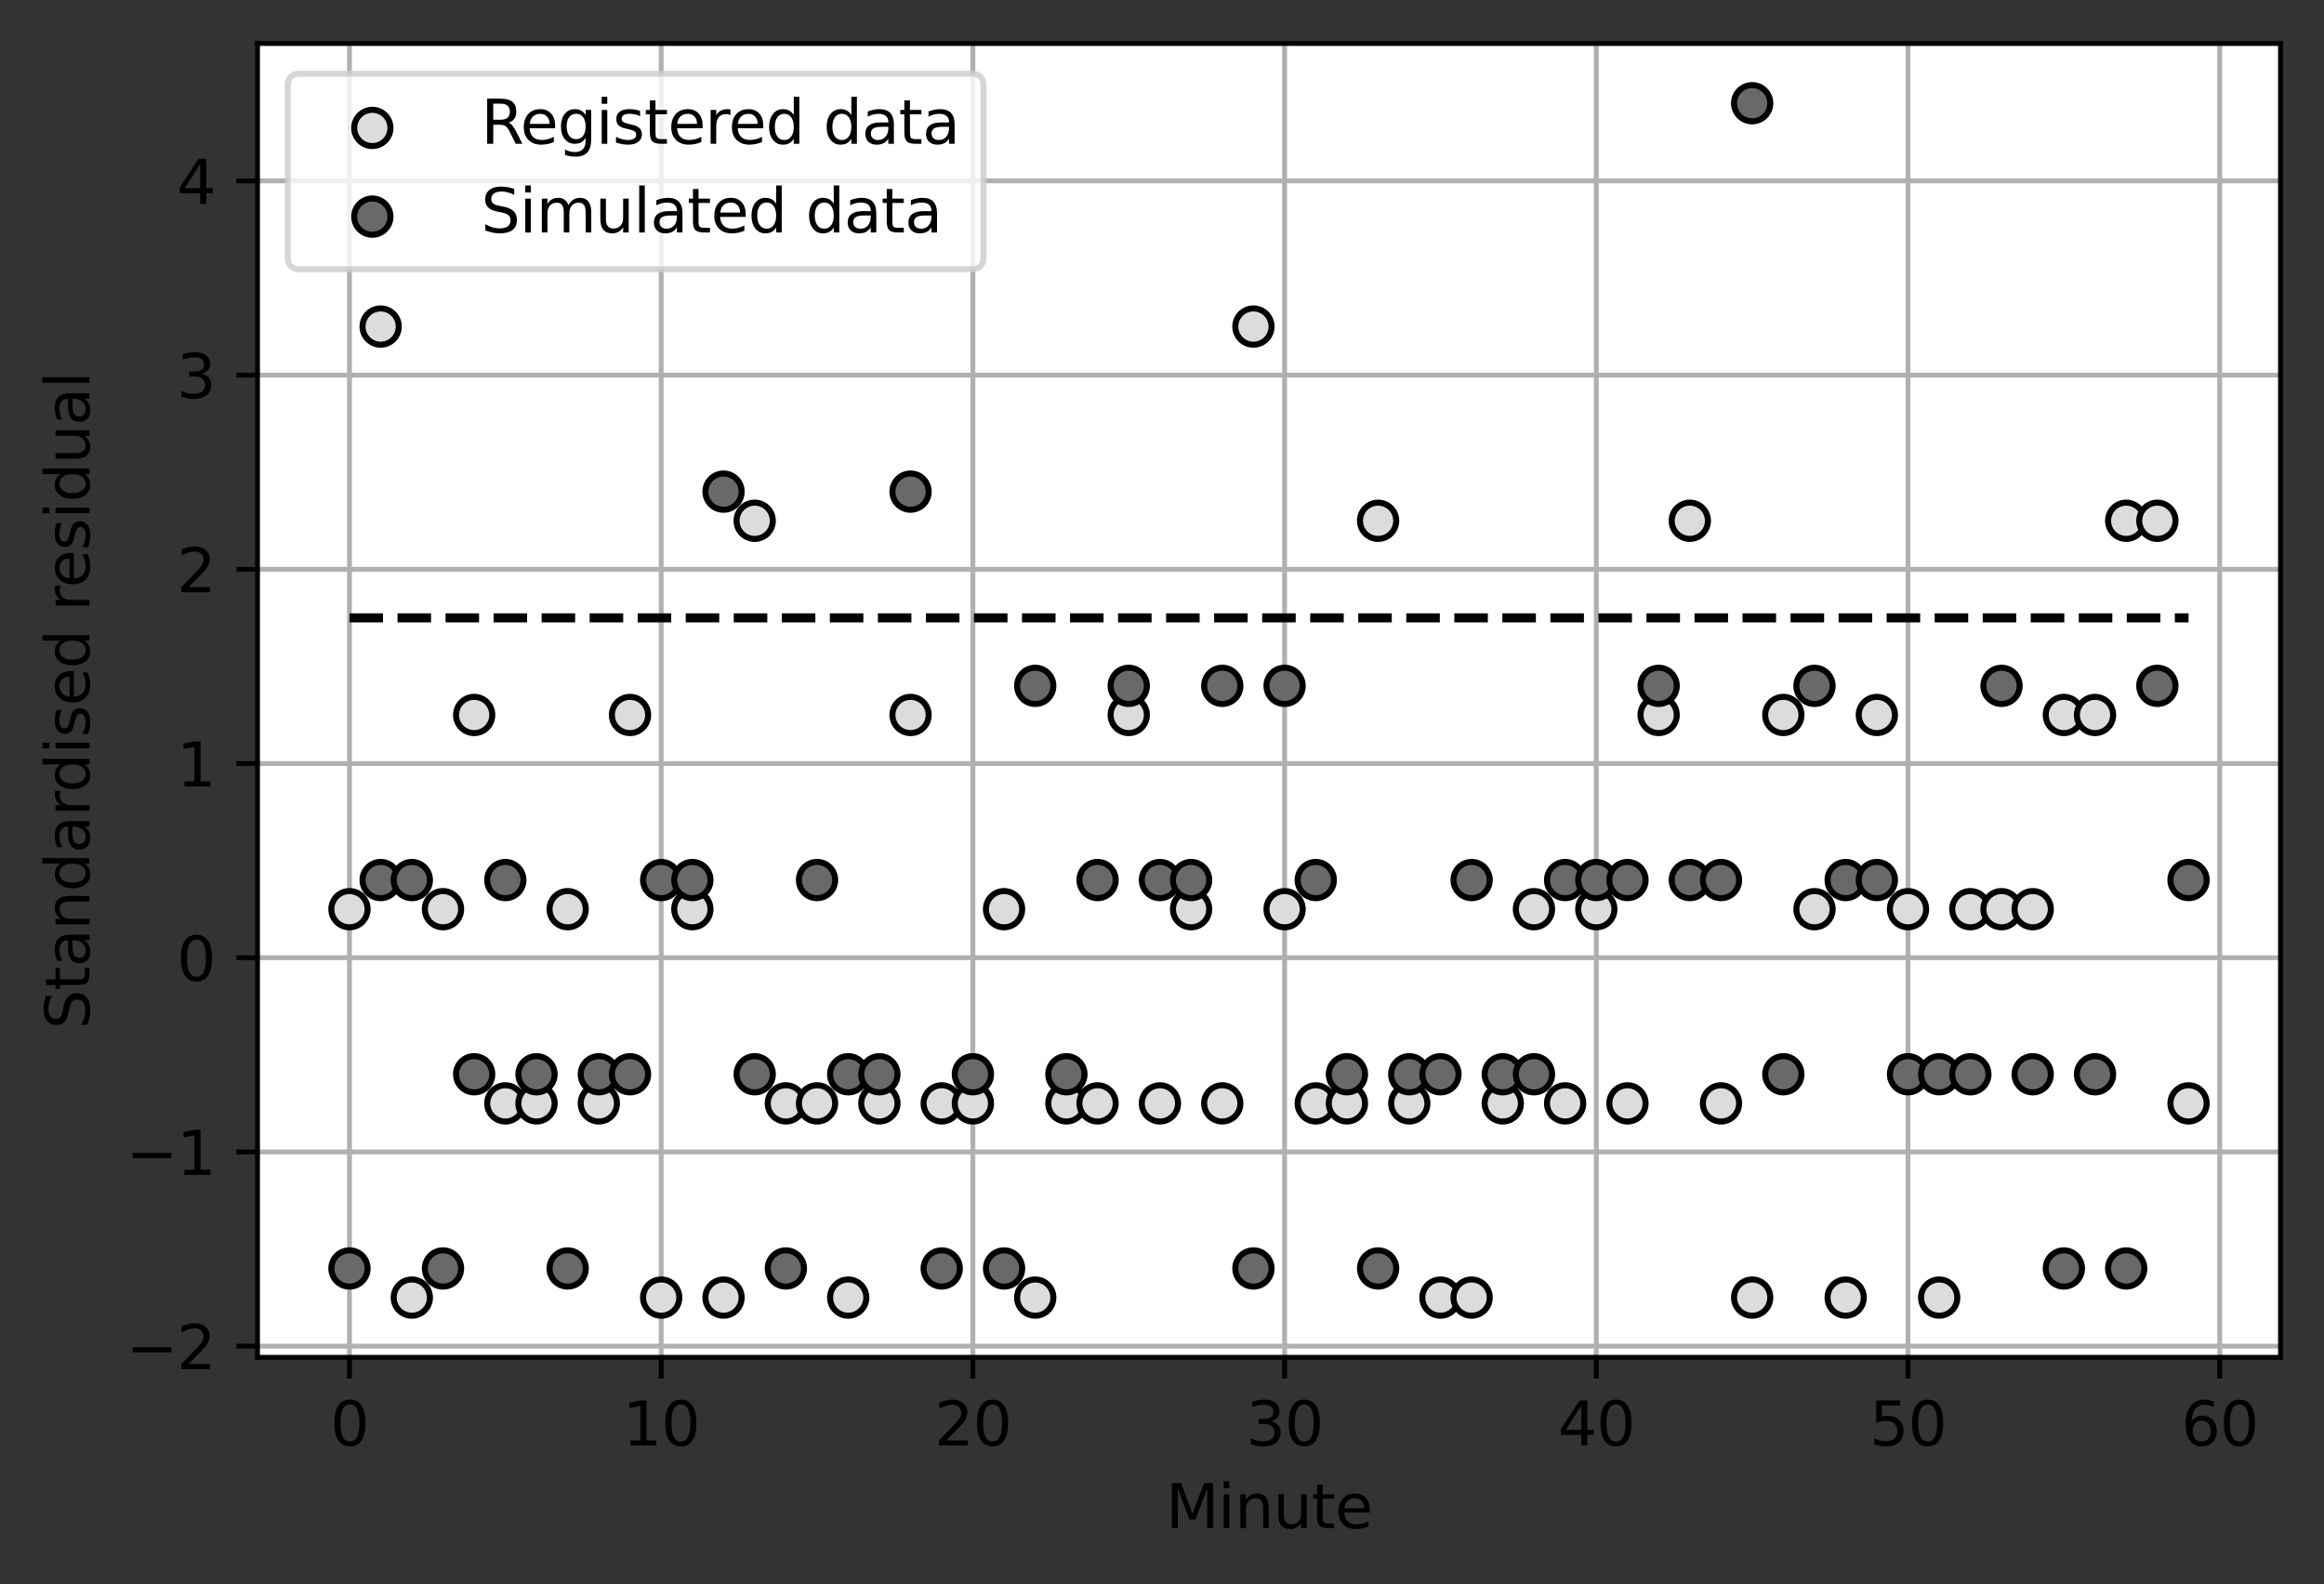 <?xml version="1.0" encoding="utf-8" standalone="no"?>
<!DOCTYPE svg PUBLIC "-//W3C//DTD SVG 1.1//EN"
  "http://www.w3.org/Graphics/SVG/1.1/DTD/svg11.dtd">
<svg xmlns:xlink="http://www.w3.org/1999/xlink" width="384.62pt" height="262.196pt" viewBox="0 0 384.62 262.196" xmlns="http://www.w3.org/2000/svg" version="1.1">
 <rect x="0" y="0" width="384.62" height="262.196" fill="#333333" stroke="none"/>
 <defs>
  <style type="text/css">*{stroke-linejoin: round; stroke-linecap: butt}</style>
 </defs>
 <g id="figure_1">
  <g id="patch_1">
   <path d="M 0 262.196 
L 384.62 262.196 
L 384.62 0 
L 0 0 
L 0 262.196 
z
" style="fill: none"/>
  </g>
  <g id="axes_1">
   <g id="patch_2">
    <path d="M 42.62 224.64 
L 377.42 224.64 
L 377.42 7.2 
L 42.62 7.2 
z
" style="fill: #ffffff"/>
   </g>
   <g id="matplotlib.axis_1">
    <g id="xtick_1">
     <g id="line2d_1">
      <path d="M 57.838 224.64 
L 57.838 7.2 
" clip-path="url(#pcc42f13544)" style="fill: none; stroke: #b0b0b0; stroke-width: 0.8; stroke-linecap: square"/>
     </g>
     <g id="line2d_2">
      <defs>
       <path id="m0d00772a2d" d="M 0 0 
L 0 3.5 
" style="stroke: #000000; stroke-width: 0.8"/>
      </defs>
      <g>
       <use xlink:href="#m0d00772a2d" x="57.838" y="224.64" style="stroke: #000000; stroke-width: 0.8"/>
      </g>
     </g>
     <g id="text_1">
      <!-- 0 -->
      <g transform="translate(54.657 239.238)scale(0.1 -0.1)">
       <defs>
        <path id="DejaVuSans-30" d="M 2034 4250 
Q 1547 4250 1301 3770 
Q 1056 3291 1056 2328 
Q 1056 1369 1301 889 
Q 1547 409 2034 409 
Q 2525 409 2770 889 
Q 3016 1369 3016 2328 
Q 3016 3291 2770 3770 
Q 2525 4250 2034 4250 
z
M 2034 4750 
Q 2819 4750 3233 4129 
Q 3647 3509 3647 2328 
Q 3647 1150 3233 529 
Q 2819 -91 2034 -91 
Q 1250 -91 836 529 
Q 422 1150 422 2328 
Q 422 3509 836 4129 
Q 1250 4750 2034 4750 
z
" transform="scale(0.016)"/>
       </defs>
       <use xlink:href="#DejaVuSans-30"/>
      </g>
     </g>
    </g>
    <g id="xtick_2">
     <g id="line2d_3">
      <path d="M 109.426 224.64 
L 109.426 7.2 
" clip-path="url(#pcc42f13544)" style="fill: none; stroke: #b0b0b0; stroke-width: 0.8; stroke-linecap: square"/>
     </g>
     <g id="line2d_4">
      <g>
       <use xlink:href="#m0d00772a2d" x="109.426" y="224.64" style="stroke: #000000; stroke-width: 0.8"/>
      </g>
     </g>
     <g id="text_2">
      <!-- 10 -->
      <g transform="translate(103.063 239.238)scale(0.1 -0.1)">
       <defs>
        <path id="DejaVuSans-31" d="M 794 531 
L 1825 531 
L 1825 4091 
L 703 3866 
L 703 4441 
L 1819 4666 
L 2450 4666 
L 2450 531 
L 3481 531 
L 3481 0 
L 794 0 
L 794 531 
z
" transform="scale(0.016)"/>
       </defs>
       <use xlink:href="#DejaVuSans-31"/>
       <use xlink:href="#DejaVuSans-30" x="63.623"/>
      </g>
     </g>
    </g>
    <g id="xtick_3">
     <g id="line2d_5">
      <path d="M 161.013 224.64 
L 161.013 7.2 
" clip-path="url(#pcc42f13544)" style="fill: none; stroke: #b0b0b0; stroke-width: 0.8; stroke-linecap: square"/>
     </g>
     <g id="line2d_6">
      <g>
       <use xlink:href="#m0d00772a2d" x="161.013" y="224.64" style="stroke: #000000; stroke-width: 0.8"/>
      </g>
     </g>
     <g id="text_3">
      <!-- 20 -->
      <g transform="translate(154.65 239.238)scale(0.1 -0.1)">
       <defs>
        <path id="DejaVuSans-32" d="M 1228 531 
L 3431 531 
L 3431 0 
L 469 0 
L 469 531 
Q 828 903 1448 1529 
Q 2069 2156 2228 2338 
Q 2531 2678 2651 2914 
Q 2772 3150 2772 3378 
Q 2772 3750 2511 3984 
Q 2250 4219 1831 4219 
Q 1534 4219 1204 4116 
Q 875 4013 500 3803 
L 500 4441 
Q 881 4594 1212 4672 
Q 1544 4750 1819 4750 
Q 2544 4750 2975 4387 
Q 3406 4025 3406 3419 
Q 3406 3131 3298 2873 
Q 3191 2616 2906 2266 
Q 2828 2175 2409 1742 
Q 1991 1309 1228 531 
z
" transform="scale(0.016)"/>
       </defs>
       <use xlink:href="#DejaVuSans-32"/>
       <use xlink:href="#DejaVuSans-30" x="63.623"/>
      </g>
     </g>
    </g>
    <g id="xtick_4">
     <g id="line2d_7">
      <path d="M 212.6 224.64 
L 212.6 7.2 
" clip-path="url(#pcc42f13544)" style="fill: none; stroke: #b0b0b0; stroke-width: 0.8; stroke-linecap: square"/>
     </g>
     <g id="line2d_8">
      <g>
       <use xlink:href="#m0d00772a2d" x="212.6" y="224.64" style="stroke: #000000; stroke-width: 0.8"/>
      </g>
     </g>
     <g id="text_4">
      <!-- 30 -->
      <g transform="translate(206.237 239.238)scale(0.1 -0.1)">
       <defs>
        <path id="DejaVuSans-33" d="M 2597 2516 
Q 3050 2419 3304 2112 
Q 3559 1806 3559 1356 
Q 3559 666 3084 287 
Q 2609 -91 1734 -91 
Q 1441 -91 1130 -33 
Q 819 25 488 141 
L 488 750 
Q 750 597 1062 519 
Q 1375 441 1716 441 
Q 2309 441 2620 675 
Q 2931 909 2931 1356 
Q 2931 1769 2642 2001 
Q 2353 2234 1838 2234 
L 1294 2234 
L 1294 2753 
L 1863 2753 
Q 2328 2753 2575 2939 
Q 2822 3125 2822 3475 
Q 2822 3834 2567 4026 
Q 2313 4219 1838 4219 
Q 1578 4219 1281 4162 
Q 984 4106 628 3988 
L 628 4550 
Q 988 4650 1302 4700 
Q 1616 4750 1894 4750 
Q 2613 4750 3031 4423 
Q 3450 4097 3450 3541 
Q 3450 3153 3228 2886 
Q 3006 2619 2597 2516 
z
" transform="scale(0.016)"/>
       </defs>
       <use xlink:href="#DejaVuSans-33"/>
       <use xlink:href="#DejaVuSans-30" x="63.623"/>
      </g>
     </g>
    </g>
    <g id="xtick_5">
     <g id="line2d_9">
      <path d="M 264.187 224.64 
L 264.187 7.2 
" clip-path="url(#pcc42f13544)" style="fill: none; stroke: #b0b0b0; stroke-width: 0.8; stroke-linecap: square"/>
     </g>
     <g id="line2d_10">
      <g>
       <use xlink:href="#m0d00772a2d" x="264.187" y="224.64" style="stroke: #000000; stroke-width: 0.8"/>
      </g>
     </g>
     <g id="text_5">
      <!-- 40 -->
      <g transform="translate(257.824 239.238)scale(0.1 -0.1)">
       <defs>
        <path id="DejaVuSans-34" d="M 2419 4116 
L 825 1625 
L 2419 1625 
L 2419 4116 
z
M 2253 4666 
L 3047 4666 
L 3047 1625 
L 3713 1625 
L 3713 1100 
L 3047 1100 
L 3047 0 
L 2419 0 
L 2419 1100 
L 313 1100 
L 313 1709 
L 2253 4666 
z
" transform="scale(0.016)"/>
       </defs>
       <use xlink:href="#DejaVuSans-34"/>
       <use xlink:href="#DejaVuSans-30" x="63.623"/>
      </g>
     </g>
    </g>
    <g id="xtick_6">
     <g id="line2d_11">
      <path d="M 315.774 224.64 
L 315.774 7.2 
" clip-path="url(#pcc42f13544)" style="fill: none; stroke: #b0b0b0; stroke-width: 0.8; stroke-linecap: square"/>
     </g>
     <g id="line2d_12">
      <g>
       <use xlink:href="#m0d00772a2d" x="315.774" y="224.64" style="stroke: #000000; stroke-width: 0.8"/>
      </g>
     </g>
     <g id="text_6">
      <!-- 50 -->
      <g transform="translate(309.411 239.238)scale(0.1 -0.1)">
       <defs>
        <path id="DejaVuSans-35" d="M 691 4666 
L 3169 4666 
L 3169 4134 
L 1269 4134 
L 1269 2991 
Q 1406 3038 1543 3061 
Q 1681 3084 1819 3084 
Q 2600 3084 3056 2656 
Q 3513 2228 3513 1497 
Q 3513 744 3044 326 
Q 2575 -91 1722 -91 
Q 1428 -91 1123 -41 
Q 819 9 494 109 
L 494 744 
Q 775 591 1075 516 
Q 1375 441 1709 441 
Q 2250 441 2565 725 
Q 2881 1009 2881 1497 
Q 2881 1984 2565 2268 
Q 2250 2553 1709 2553 
Q 1456 2553 1204 2497 
Q 953 2441 691 2322 
L 691 4666 
z
" transform="scale(0.016)"/>
       </defs>
       <use xlink:href="#DejaVuSans-35"/>
       <use xlink:href="#DejaVuSans-30" x="63.623"/>
      </g>
     </g>
    </g>
    <g id="xtick_7">
     <g id="line2d_13">
      <path d="M 367.361 224.64 
L 367.361 7.2 
" clip-path="url(#pcc42f13544)" style="fill: none; stroke: #b0b0b0; stroke-width: 0.8; stroke-linecap: square"/>
     </g>
     <g id="line2d_14">
      <g>
       <use xlink:href="#m0d00772a2d" x="367.361" y="224.64" style="stroke: #000000; stroke-width: 0.8"/>
      </g>
     </g>
     <g id="text_7">
      <!-- 60 -->
      <g transform="translate(360.998 239.238)scale(0.1 -0.1)">
       <defs>
        <path id="DejaVuSans-36" d="M 2113 2584 
Q 1688 2584 1439 2293 
Q 1191 2003 1191 1497 
Q 1191 994 1439 701 
Q 1688 409 2113 409 
Q 2538 409 2786 701 
Q 3034 994 3034 1497 
Q 3034 2003 2786 2293 
Q 2538 2584 2113 2584 
z
M 3366 4563 
L 3366 3988 
Q 3128 4100 2886 4159 
Q 2644 4219 2406 4219 
Q 1781 4219 1451 3797 
Q 1122 3375 1075 2522 
Q 1259 2794 1537 2939 
Q 1816 3084 2150 3084 
Q 2853 3084 3261 2657 
Q 3669 2231 3669 1497 
Q 3669 778 3244 343 
Q 2819 -91 2113 -91 
Q 1303 -91 875 529 
Q 447 1150 447 2328 
Q 447 3434 972 4092 
Q 1497 4750 2381 4750 
Q 2619 4750 2861 4703 
Q 3103 4656 3366 4563 
z
" transform="scale(0.016)"/>
       </defs>
       <use xlink:href="#DejaVuSans-36"/>
       <use xlink:href="#DejaVuSans-30" x="63.623"/>
      </g>
     </g>
    </g>
    <g id="text_8">
     <!-- Minute -->
     <g transform="translate(192.943 252.917)scale(0.1 -0.1)">
      <defs>
       <path id="DejaVuSans-4d" d="M 628 4666 
L 1569 4666 
L 2759 1491 
L 3956 4666 
L 4897 4666 
L 4897 0 
L 4281 0 
L 4281 4097 
L 3078 897 
L 2444 897 
L 1241 4097 
L 1241 0 
L 628 0 
L 628 4666 
z
" transform="scale(0.016)"/>
       <path id="DejaVuSans-69" d="M 603 3500 
L 1178 3500 
L 1178 0 
L 603 0 
L 603 3500 
z
M 603 4863 
L 1178 4863 
L 1178 4134 
L 603 4134 
L 603 4863 
z
" transform="scale(0.016)"/>
       <path id="DejaVuSans-6e" d="M 3513 2113 
L 3513 0 
L 2938 0 
L 2938 2094 
Q 2938 2591 2744 2837 
Q 2550 3084 2163 3084 
Q 1697 3084 1428 2787 
Q 1159 2491 1159 1978 
L 1159 0 
L 581 0 
L 581 3500 
L 1159 3500 
L 1159 2956 
Q 1366 3272 1645 3428 
Q 1925 3584 2291 3584 
Q 2894 3584 3203 3211 
Q 3513 2838 3513 2113 
z
" transform="scale(0.016)"/>
       <path id="DejaVuSans-75" d="M 544 1381 
L 544 3500 
L 1119 3500 
L 1119 1403 
Q 1119 906 1312 657 
Q 1506 409 1894 409 
Q 2359 409 2629 706 
Q 2900 1003 2900 1516 
L 2900 3500 
L 3475 3500 
L 3475 0 
L 2900 0 
L 2900 538 
Q 2691 219 2414 64 
Q 2138 -91 1772 -91 
Q 1169 -91 856 284 
Q 544 659 544 1381 
z
M 1991 3584 
L 1991 3584 
z
" transform="scale(0.016)"/>
       <path id="DejaVuSans-74" d="M 1172 4494 
L 1172 3500 
L 2356 3500 
L 2356 3053 
L 1172 3053 
L 1172 1153 
Q 1172 725 1289 603 
Q 1406 481 1766 481 
L 2356 481 
L 2356 0 
L 1766 0 
Q 1100 0 847 248 
Q 594 497 594 1153 
L 594 3053 
L 172 3053 
L 172 3500 
L 594 3500 
L 594 4494 
L 1172 4494 
z
" transform="scale(0.016)"/>
       <path id="DejaVuSans-65" d="M 3597 1894 
L 3597 1613 
L 953 1613 
Q 991 1019 1311 708 
Q 1631 397 2203 397 
Q 2534 397 2845 478 
Q 3156 559 3463 722 
L 3463 178 
Q 3153 47 2828 -22 
Q 2503 -91 2169 -91 
Q 1331 -91 842 396 
Q 353 884 353 1716 
Q 353 2575 817 3079 
Q 1281 3584 2069 3584 
Q 2775 3584 3186 3129 
Q 3597 2675 3597 1894 
z
M 3022 2063 
Q 3016 2534 2758 2815 
Q 2500 3097 2075 3097 
Q 1594 3097 1305 2825 
Q 1016 2553 972 2059 
L 3022 2063 
z
" transform="scale(0.016)"/>
      </defs>
      <use xlink:href="#DejaVuSans-4d"/>
      <use xlink:href="#DejaVuSans-69" x="86.279"/>
      <use xlink:href="#DejaVuSans-6e" x="114.062"/>
      <use xlink:href="#DejaVuSans-75" x="177.441"/>
      <use xlink:href="#DejaVuSans-74" x="240.82"/>
      <use xlink:href="#DejaVuSans-65" x="280.029"/>
     </g>
    </g>
   </g>
   <g id="matplotlib.axis_2">
    <g id="ytick_1">
     <g id="line2d_15">
      <path d="M 42.62 222.792 
L 377.42 222.792 
" clip-path="url(#pcc42f13544)" style="fill: none; stroke: #b0b0b0; stroke-width: 0.8; stroke-linecap: square"/>
     </g>
     <g id="line2d_16">
      <defs>
       <path id="m88612ba2c7" d="M 0 0 
L -3.5 0 
" style="stroke: #000000; stroke-width: 0.8"/>
      </defs>
      <g>
       <use xlink:href="#m88612ba2c7" x="42.62" y="222.792" style="stroke: #000000; stroke-width: 0.8"/>
      </g>
     </g>
     <g id="text_9">
      <!-- −2 -->
      <g transform="translate(20.878 226.591)scale(0.1 -0.1)">
       <defs>
        <path id="DejaVuSans-2212" d="M 678 2272 
L 4684 2272 
L 4684 1741 
L 678 1741 
L 678 2272 
z
" transform="scale(0.016)"/>
       </defs>
       <use xlink:href="#DejaVuSans-2212"/>
       <use xlink:href="#DejaVuSans-32" x="83.789"/>
      </g>
     </g>
    </g>
    <g id="ytick_2">
     <g id="line2d_17">
      <path d="M 42.62 190.65 
L 377.42 190.65 
" clip-path="url(#pcc42f13544)" style="fill: none; stroke: #b0b0b0; stroke-width: 0.8; stroke-linecap: square"/>
     </g>
     <g id="line2d_18">
      <g>
       <use xlink:href="#m88612ba2c7" x="42.62" y="190.65" style="stroke: #000000; stroke-width: 0.8"/>
      </g>
     </g>
     <g id="text_10">
      <!-- −1 -->
      <g transform="translate(20.878 194.449)scale(0.1 -0.1)">
       <use xlink:href="#DejaVuSans-2212"/>
       <use xlink:href="#DejaVuSans-31" x="83.789"/>
      </g>
     </g>
    </g>
    <g id="ytick_3">
     <g id="line2d_19">
      <path d="M 42.62 158.508 
L 377.42 158.508 
" clip-path="url(#pcc42f13544)" style="fill: none; stroke: #b0b0b0; stroke-width: 0.8; stroke-linecap: square"/>
     </g>
     <g id="line2d_20">
      <g>
       <use xlink:href="#m88612ba2c7" x="42.62" y="158.508" style="stroke: #000000; stroke-width: 0.8"/>
      </g>
     </g>
     <g id="text_11">
      <!-- 0 -->
      <g transform="translate(29.258 162.307)scale(0.1 -0.1)">
       <use xlink:href="#DejaVuSans-30"/>
      </g>
     </g>
    </g>
    <g id="ytick_4">
     <g id="line2d_21">
      <path d="M 42.62 126.366 
L 377.42 126.366 
" clip-path="url(#pcc42f13544)" style="fill: none; stroke: #b0b0b0; stroke-width: 0.8; stroke-linecap: square"/>
     </g>
     <g id="line2d_22">
      <g>
       <use xlink:href="#m88612ba2c7" x="42.62" y="126.366" style="stroke: #000000; stroke-width: 0.8"/>
      </g>
     </g>
     <g id="text_12">
      <!-- 1 -->
      <g transform="translate(29.258 130.165)scale(0.1 -0.1)">
       <use xlink:href="#DejaVuSans-31"/>
      </g>
     </g>
    </g>
    <g id="ytick_5">
     <g id="line2d_23">
      <path d="M 42.62 94.224 
L 377.42 94.224 
" clip-path="url(#pcc42f13544)" style="fill: none; stroke: #b0b0b0; stroke-width: 0.8; stroke-linecap: square"/>
     </g>
     <g id="line2d_24">
      <g>
       <use xlink:href="#m88612ba2c7" x="42.62" y="94.224" style="stroke: #000000; stroke-width: 0.8"/>
      </g>
     </g>
     <g id="text_13">
      <!-- 2 -->
      <g transform="translate(29.258 98.023)scale(0.1 -0.1)">
       <use xlink:href="#DejaVuSans-32"/>
      </g>
     </g>
    </g>
    <g id="ytick_6">
     <g id="line2d_25">
      <path d="M 42.62 62.082 
L 377.42 62.082 
" clip-path="url(#pcc42f13544)" style="fill: none; stroke: #b0b0b0; stroke-width: 0.8; stroke-linecap: square"/>
     </g>
     <g id="line2d_26">
      <g>
       <use xlink:href="#m88612ba2c7" x="42.62" y="62.082" style="stroke: #000000; stroke-width: 0.8"/>
      </g>
     </g>
     <g id="text_14">
      <!-- 3 -->
      <g transform="translate(29.258 65.882)scale(0.1 -0.1)">
       <use xlink:href="#DejaVuSans-33"/>
      </g>
     </g>
    </g>
    <g id="ytick_7">
     <g id="line2d_27">
      <path d="M 42.62 29.94 
L 377.42 29.94 
" clip-path="url(#pcc42f13544)" style="fill: none; stroke: #b0b0b0; stroke-width: 0.8; stroke-linecap: square"/>
     </g>
     <g id="line2d_28">
      <g>
       <use xlink:href="#m88612ba2c7" x="42.62" y="29.94" style="stroke: #000000; stroke-width: 0.8"/>
      </g>
     </g>
     <g id="text_15">
      <!-- 4 -->
      <g transform="translate(29.258 33.74)scale(0.1 -0.1)">
       <use xlink:href="#DejaVuSans-34"/>
      </g>
     </g>
    </g>
    <g id="text_16">
     <!-- Standardised residual -->
     <g transform="translate(14.798 170.311)rotate(-90)scale(0.1 -0.1)">
      <defs>
       <path id="DejaVuSans-53" d="M 3425 4513 
L 3425 3897 
Q 3066 4069 2747 4153 
Q 2428 4238 2131 4238 
Q 1616 4238 1336 4038 
Q 1056 3838 1056 3469 
Q 1056 3159 1242 3001 
Q 1428 2844 1947 2747 
L 2328 2669 
Q 3034 2534 3370 2195 
Q 3706 1856 3706 1288 
Q 3706 609 3251 259 
Q 2797 -91 1919 -91 
Q 1588 -91 1214 -16 
Q 841 59 441 206 
L 441 856 
Q 825 641 1194 531 
Q 1563 422 1919 422 
Q 2459 422 2753 634 
Q 3047 847 3047 1241 
Q 3047 1584 2836 1778 
Q 2625 1972 2144 2069 
L 1759 2144 
Q 1053 2284 737 2584 
Q 422 2884 422 3419 
Q 422 4038 858 4394 
Q 1294 4750 2059 4750 
Q 2388 4750 2728 4690 
Q 3069 4631 3425 4513 
z
" transform="scale(0.016)"/>
       <path id="DejaVuSans-61" d="M 2194 1759 
Q 1497 1759 1228 1600 
Q 959 1441 959 1056 
Q 959 750 1161 570 
Q 1363 391 1709 391 
Q 2188 391 2477 730 
Q 2766 1069 2766 1631 
L 2766 1759 
L 2194 1759 
z
M 3341 1997 
L 3341 0 
L 2766 0 
L 2766 531 
Q 2569 213 2275 61 
Q 1981 -91 1556 -91 
Q 1019 -91 701 211 
Q 384 513 384 1019 
Q 384 1609 779 1909 
Q 1175 2209 1959 2209 
L 2766 2209 
L 2766 2266 
Q 2766 2663 2505 2880 
Q 2244 3097 1772 3097 
Q 1472 3097 1187 3025 
Q 903 2953 641 2809 
L 641 3341 
Q 956 3463 1253 3523 
Q 1550 3584 1831 3584 
Q 2591 3584 2966 3190 
Q 3341 2797 3341 1997 
z
" transform="scale(0.016)"/>
       <path id="DejaVuSans-64" d="M 2906 2969 
L 2906 4863 
L 3481 4863 
L 3481 0 
L 2906 0 
L 2906 525 
Q 2725 213 2448 61 
Q 2172 -91 1784 -91 
Q 1150 -91 751 415 
Q 353 922 353 1747 
Q 353 2572 751 3078 
Q 1150 3584 1784 3584 
Q 2172 3584 2448 3432 
Q 2725 3281 2906 2969 
z
M 947 1747 
Q 947 1113 1208 752 
Q 1469 391 1925 391 
Q 2381 391 2643 752 
Q 2906 1113 2906 1747 
Q 2906 2381 2643 2742 
Q 2381 3103 1925 3103 
Q 1469 3103 1208 2742 
Q 947 2381 947 1747 
z
" transform="scale(0.016)"/>
       <path id="DejaVuSans-72" d="M 2631 2963 
Q 2534 3019 2420 3045 
Q 2306 3072 2169 3072 
Q 1681 3072 1420 2755 
Q 1159 2438 1159 1844 
L 1159 0 
L 581 0 
L 581 3500 
L 1159 3500 
L 1159 2956 
Q 1341 3275 1631 3429 
Q 1922 3584 2338 3584 
Q 2397 3584 2469 3576 
Q 2541 3569 2628 3553 
L 2631 2963 
z
" transform="scale(0.016)"/>
       <path id="DejaVuSans-73" d="M 2834 3397 
L 2834 2853 
Q 2591 2978 2328 3040 
Q 2066 3103 1784 3103 
Q 1356 3103 1142 2972 
Q 928 2841 928 2578 
Q 928 2378 1081 2264 
Q 1234 2150 1697 2047 
L 1894 2003 
Q 2506 1872 2764 1633 
Q 3022 1394 3022 966 
Q 3022 478 2636 193 
Q 2250 -91 1575 -91 
Q 1294 -91 989 -36 
Q 684 19 347 128 
L 347 722 
Q 666 556 975 473 
Q 1284 391 1588 391 
Q 1994 391 2212 530 
Q 2431 669 2431 922 
Q 2431 1156 2273 1281 
Q 2116 1406 1581 1522 
L 1381 1569 
Q 847 1681 609 1914 
Q 372 2147 372 2553 
Q 372 3047 722 3315 
Q 1072 3584 1716 3584 
Q 2034 3584 2315 3537 
Q 2597 3491 2834 3397 
z
" transform="scale(0.016)"/>
       <path id="DejaVuSans-20" transform="scale(0.016)"/>
       <path id="DejaVuSans-6c" d="M 603 4863 
L 1178 4863 
L 1178 0 
L 603 0 
L 603 4863 
z
" transform="scale(0.016)"/>
      </defs>
      <use xlink:href="#DejaVuSans-53"/>
      <use xlink:href="#DejaVuSans-74" x="63.477"/>
      <use xlink:href="#DejaVuSans-61" x="102.686"/>
      <use xlink:href="#DejaVuSans-6e" x="163.965"/>
      <use xlink:href="#DejaVuSans-64" x="227.344"/>
      <use xlink:href="#DejaVuSans-61" x="290.82"/>
      <use xlink:href="#DejaVuSans-72" x="352.1"/>
      <use xlink:href="#DejaVuSans-64" x="391.463"/>
      <use xlink:href="#DejaVuSans-69" x="454.939"/>
      <use xlink:href="#DejaVuSans-73" x="482.723"/>
      <use xlink:href="#DejaVuSans-65" x="534.822"/>
      <use xlink:href="#DejaVuSans-64" x="596.346"/>
      <use xlink:href="#DejaVuSans-20" x="659.822"/>
      <use xlink:href="#DejaVuSans-72" x="691.609"/>
      <use xlink:href="#DejaVuSans-65" x="730.473"/>
      <use xlink:href="#DejaVuSans-73" x="791.996"/>
      <use xlink:href="#DejaVuSans-69" x="844.096"/>
      <use xlink:href="#DejaVuSans-64" x="871.879"/>
      <use xlink:href="#DejaVuSans-75" x="935.355"/>
      <use xlink:href="#DejaVuSans-61" x="998.734"/>
      <use xlink:href="#DejaVuSans-6c" x="1060.014"/>
     </g>
    </g>
   </g>
   <g id="PathCollection_1">
    <defs>
     <path id="m92efb8de78" d="M 0 3 
C 0.796 3 1.559 2.684 2.121 2.121 
C 2.684 1.559 3 0.796 3 0 
C 3 -0.796 2.684 -1.559 2.121 -2.121 
C 1.559 -2.684 0.796 -3 0 -3 
C -0.796 -3 -1.559 -2.684 -2.121 -2.121 
C -2.684 -1.559 -3 -0.796 -3 0 
C -3 0.796 -2.684 1.559 -2.121 2.121 
C -1.559 2.684 -0.796 3 0 3 
z
" style="stroke: #000000"/>
    </defs>
    <g clip-path="url(#pcc42f13544)">
     <use xlink:href="#m92efb8de78" x="57.838" y="150.473" style="fill: #dcdcdc; stroke: #000000"/>
     <use xlink:href="#m92efb8de78" x="62.997" y="54.047" style="fill: #dcdcdc; stroke: #000000"/>
     <use xlink:href="#m92efb8de78" x="68.156" y="214.756" style="fill: #dcdcdc; stroke: #000000"/>
     <use xlink:href="#m92efb8de78" x="73.315" y="150.473" style="fill: #dcdcdc; stroke: #000000"/>
     <use xlink:href="#m92efb8de78" x="78.473" y="118.331" style="fill: #dcdcdc; stroke: #000000"/>
     <use xlink:href="#m92efb8de78" x="83.632" y="182.614" style="fill: #dcdcdc; stroke: #000000"/>
     <use xlink:href="#m92efb8de78" x="88.791" y="182.614" style="fill: #dcdcdc; stroke: #000000"/>
     <use xlink:href="#m92efb8de78" x="93.949" y="150.473" style="fill: #dcdcdc; stroke: #000000"/>
     <use xlink:href="#m92efb8de78" x="99.108" y="182.614" style="fill: #dcdcdc; stroke: #000000"/>
     <use xlink:href="#m92efb8de78" x="104.267" y="118.331" style="fill: #dcdcdc; stroke: #000000"/>
     <use xlink:href="#m92efb8de78" x="109.426" y="214.756" style="fill: #dcdcdc; stroke: #000000"/>
     <use xlink:href="#m92efb8de78" x="114.584" y="150.473" style="fill: #dcdcdc; stroke: #000000"/>
     <use xlink:href="#m92efb8de78" x="119.743" y="214.756" style="fill: #dcdcdc; stroke: #000000"/>
     <use xlink:href="#m92efb8de78" x="124.902" y="86.189" style="fill: #dcdcdc; stroke: #000000"/>
     <use xlink:href="#m92efb8de78" x="130.06" y="182.614" style="fill: #dcdcdc; stroke: #000000"/>
     <use xlink:href="#m92efb8de78" x="135.219" y="182.614" style="fill: #dcdcdc; stroke: #000000"/>
     <use xlink:href="#m92efb8de78" x="140.378" y="214.756" style="fill: #dcdcdc; stroke: #000000"/>
     <use xlink:href="#m92efb8de78" x="145.536" y="182.614" style="fill: #dcdcdc; stroke: #000000"/>
     <use xlink:href="#m92efb8de78" x="150.695" y="118.331" style="fill: #dcdcdc; stroke: #000000"/>
     <use xlink:href="#m92efb8de78" x="155.854" y="182.614" style="fill: #dcdcdc; stroke: #000000"/>
     <use xlink:href="#m92efb8de78" x="161.013" y="182.614" style="fill: #dcdcdc; stroke: #000000"/>
     <use xlink:href="#m92efb8de78" x="166.171" y="150.473" style="fill: #dcdcdc; stroke: #000000"/>
     <use xlink:href="#m92efb8de78" x="171.33" y="214.756" style="fill: #dcdcdc; stroke: #000000"/>
     <use xlink:href="#m92efb8de78" x="176.489" y="182.614" style="fill: #dcdcdc; stroke: #000000"/>
     <use xlink:href="#m92efb8de78" x="181.647" y="182.614" style="fill: #dcdcdc; stroke: #000000"/>
     <use xlink:href="#m92efb8de78" x="186.806" y="118.331" style="fill: #dcdcdc; stroke: #000000"/>
     <use xlink:href="#m92efb8de78" x="191.965" y="182.614" style="fill: #dcdcdc; stroke: #000000"/>
     <use xlink:href="#m92efb8de78" x="197.124" y="150.473" style="fill: #dcdcdc; stroke: #000000"/>
     <use xlink:href="#m92efb8de78" x="202.282" y="182.614" style="fill: #dcdcdc; stroke: #000000"/>
     <use xlink:href="#m92efb8de78" x="207.441" y="54.047" style="fill: #dcdcdc; stroke: #000000"/>
     <use xlink:href="#m92efb8de78" x="212.6" y="150.473" style="fill: #dcdcdc; stroke: #000000"/>
     <use xlink:href="#m92efb8de78" x="217.758" y="182.614" style="fill: #dcdcdc; stroke: #000000"/>
     <use xlink:href="#m92efb8de78" x="222.917" y="182.614" style="fill: #dcdcdc; stroke: #000000"/>
     <use xlink:href="#m92efb8de78" x="228.076" y="86.189" style="fill: #dcdcdc; stroke: #000000"/>
     <use xlink:href="#m92efb8de78" x="233.234" y="182.614" style="fill: #dcdcdc; stroke: #000000"/>
     <use xlink:href="#m92efb8de78" x="238.393" y="214.756" style="fill: #dcdcdc; stroke: #000000"/>
     <use xlink:href="#m92efb8de78" x="243.552" y="214.756" style="fill: #dcdcdc; stroke: #000000"/>
     <use xlink:href="#m92efb8de78" x="248.711" y="182.614" style="fill: #dcdcdc; stroke: #000000"/>
     <use xlink:href="#m92efb8de78" x="253.869" y="150.473" style="fill: #dcdcdc; stroke: #000000"/>
     <use xlink:href="#m92efb8de78" x="259.028" y="182.614" style="fill: #dcdcdc; stroke: #000000"/>
     <use xlink:href="#m92efb8de78" x="264.187" y="150.473" style="fill: #dcdcdc; stroke: #000000"/>
     <use xlink:href="#m92efb8de78" x="269.345" y="182.614" style="fill: #dcdcdc; stroke: #000000"/>
     <use xlink:href="#m92efb8de78" x="274.504" y="118.331" style="fill: #dcdcdc; stroke: #000000"/>
     <use xlink:href="#m92efb8de78" x="279.663" y="86.189" style="fill: #dcdcdc; stroke: #000000"/>
     <use xlink:href="#m92efb8de78" x="284.822" y="182.614" style="fill: #dcdcdc; stroke: #000000"/>
     <use xlink:href="#m92efb8de78" x="289.98" y="214.756" style="fill: #dcdcdc; stroke: #000000"/>
     <use xlink:href="#m92efb8de78" x="295.139" y="118.331" style="fill: #dcdcdc; stroke: #000000"/>
     <use xlink:href="#m92efb8de78" x="300.298" y="150.473" style="fill: #dcdcdc; stroke: #000000"/>
     <use xlink:href="#m92efb8de78" x="305.456" y="214.756" style="fill: #dcdcdc; stroke: #000000"/>
     <use xlink:href="#m92efb8de78" x="310.615" y="118.331" style="fill: #dcdcdc; stroke: #000000"/>
     <use xlink:href="#m92efb8de78" x="315.774" y="150.473" style="fill: #dcdcdc; stroke: #000000"/>
     <use xlink:href="#m92efb8de78" x="320.932" y="214.756" style="fill: #dcdcdc; stroke: #000000"/>
     <use xlink:href="#m92efb8de78" x="326.091" y="150.473" style="fill: #dcdcdc; stroke: #000000"/>
     <use xlink:href="#m92efb8de78" x="331.25" y="150.473" style="fill: #dcdcdc; stroke: #000000"/>
     <use xlink:href="#m92efb8de78" x="336.409" y="150.473" style="fill: #dcdcdc; stroke: #000000"/>
     <use xlink:href="#m92efb8de78" x="341.567" y="118.331" style="fill: #dcdcdc; stroke: #000000"/>
     <use xlink:href="#m92efb8de78" x="346.726" y="118.331" style="fill: #dcdcdc; stroke: #000000"/>
     <use xlink:href="#m92efb8de78" x="351.885" y="86.189" style="fill: #dcdcdc; stroke: #000000"/>
     <use xlink:href="#m92efb8de78" x="357.043" y="86.189" style="fill: #dcdcdc; stroke: #000000"/>
     <use xlink:href="#m92efb8de78" x="362.202" y="182.614" style="fill: #dcdcdc; stroke: #000000"/>
    </g>
   </g>
   <g id="PathCollection_2">
    <defs>
     <path id="md27396ccb0" d="M 0 3 
C 0.796 3 1.559 2.684 2.121 2.121 
C 2.684 1.559 3 0.796 3 0 
C 3 -0.796 2.684 -1.559 2.121 -2.121 
C 1.559 -2.684 0.796 -3 0 -3 
C -0.796 -3 -1.559 -2.684 -2.121 -2.121 
C -2.684 -1.559 -3 -0.796 -3 0 
C -3 0.796 -2.684 1.559 -2.121 2.121 
C -1.559 2.684 -0.796 3 0 3 
z
" style="stroke: #000000"/>
    </defs>
    <g clip-path="url(#pcc42f13544)">
     <use xlink:href="#md27396ccb0" x="57.838" y="209.935" style="fill: #696969; stroke: #000000"/>
     <use xlink:href="#md27396ccb0" x="62.997" y="145.651" style="fill: #696969; stroke: #000000"/>
     <use xlink:href="#md27396ccb0" x="68.156" y="145.651" style="fill: #696969; stroke: #000000"/>
     <use xlink:href="#md27396ccb0" x="73.315" y="209.935" style="fill: #696969; stroke: #000000"/>
     <use xlink:href="#md27396ccb0" x="78.473" y="177.793" style="fill: #696969; stroke: #000000"/>
     <use xlink:href="#md27396ccb0" x="83.632" y="145.651" style="fill: #696969; stroke: #000000"/>
     <use xlink:href="#md27396ccb0" x="88.791" y="177.793" style="fill: #696969; stroke: #000000"/>
     <use xlink:href="#md27396ccb0" x="93.949" y="209.935" style="fill: #696969; stroke: #000000"/>
     <use xlink:href="#md27396ccb0" x="99.108" y="177.793" style="fill: #696969; stroke: #000000"/>
     <use xlink:href="#md27396ccb0" x="104.267" y="177.793" style="fill: #696969; stroke: #000000"/>
     <use xlink:href="#md27396ccb0" x="109.426" y="145.651" style="fill: #696969; stroke: #000000"/>
     <use xlink:href="#md27396ccb0" x="114.584" y="145.651" style="fill: #696969; stroke: #000000"/>
     <use xlink:href="#md27396ccb0" x="119.743" y="81.367" style="fill: #696969; stroke: #000000"/>
     <use xlink:href="#md27396ccb0" x="124.902" y="177.793" style="fill: #696969; stroke: #000000"/>
     <use xlink:href="#md27396ccb0" x="130.06" y="209.935" style="fill: #696969; stroke: #000000"/>
     <use xlink:href="#md27396ccb0" x="135.219" y="145.651" style="fill: #696969; stroke: #000000"/>
     <use xlink:href="#md27396ccb0" x="140.378" y="177.793" style="fill: #696969; stroke: #000000"/>
     <use xlink:href="#md27396ccb0" x="145.536" y="177.793" style="fill: #696969; stroke: #000000"/>
     <use xlink:href="#md27396ccb0" x="150.695" y="81.367" style="fill: #696969; stroke: #000000"/>
     <use xlink:href="#md27396ccb0" x="155.854" y="209.935" style="fill: #696969; stroke: #000000"/>
     <use xlink:href="#md27396ccb0" x="161.013" y="177.793" style="fill: #696969; stroke: #000000"/>
     <use xlink:href="#md27396ccb0" x="166.171" y="209.935" style="fill: #696969; stroke: #000000"/>
     <use xlink:href="#md27396ccb0" x="171.33" y="113.509" style="fill: #696969; stroke: #000000"/>
     <use xlink:href="#md27396ccb0" x="176.489" y="177.793" style="fill: #696969; stroke: #000000"/>
     <use xlink:href="#md27396ccb0" x="181.647" y="145.651" style="fill: #696969; stroke: #000000"/>
     <use xlink:href="#md27396ccb0" x="186.806" y="113.509" style="fill: #696969; stroke: #000000"/>
     <use xlink:href="#md27396ccb0" x="191.965" y="145.651" style="fill: #696969; stroke: #000000"/>
     <use xlink:href="#md27396ccb0" x="197.124" y="145.651" style="fill: #696969; stroke: #000000"/>
     <use xlink:href="#md27396ccb0" x="202.282" y="113.509" style="fill: #696969; stroke: #000000"/>
     <use xlink:href="#md27396ccb0" x="207.441" y="209.935" style="fill: #696969; stroke: #000000"/>
     <use xlink:href="#md27396ccb0" x="212.6" y="113.509" style="fill: #696969; stroke: #000000"/>
     <use xlink:href="#md27396ccb0" x="217.758" y="145.651" style="fill: #696969; stroke: #000000"/>
     <use xlink:href="#md27396ccb0" x="222.917" y="177.793" style="fill: #696969; stroke: #000000"/>
     <use xlink:href="#md27396ccb0" x="228.076" y="209.935" style="fill: #696969; stroke: #000000"/>
     <use xlink:href="#md27396ccb0" x="233.234" y="177.793" style="fill: #696969; stroke: #000000"/>
     <use xlink:href="#md27396ccb0" x="238.393" y="177.793" style="fill: #696969; stroke: #000000"/>
     <use xlink:href="#md27396ccb0" x="243.552" y="145.651" style="fill: #696969; stroke: #000000"/>
     <use xlink:href="#md27396ccb0" x="248.711" y="177.793" style="fill: #696969; stroke: #000000"/>
     <use xlink:href="#md27396ccb0" x="253.869" y="177.793" style="fill: #696969; stroke: #000000"/>
     <use xlink:href="#md27396ccb0" x="259.028" y="145.651" style="fill: #696969; stroke: #000000"/>
     <use xlink:href="#md27396ccb0" x="264.187" y="145.651" style="fill: #696969; stroke: #000000"/>
     <use xlink:href="#md27396ccb0" x="269.345" y="145.651" style="fill: #696969; stroke: #000000"/>
     <use xlink:href="#md27396ccb0" x="274.504" y="113.509" style="fill: #696969; stroke: #000000"/>
     <use xlink:href="#md27396ccb0" x="279.663" y="145.651" style="fill: #696969; stroke: #000000"/>
     <use xlink:href="#md27396ccb0" x="284.822" y="145.651" style="fill: #696969; stroke: #000000"/>
     <use xlink:href="#md27396ccb0" x="289.98" y="17.084" style="fill: #696969; stroke: #000000"/>
     <use xlink:href="#md27396ccb0" x="295.139" y="177.793" style="fill: #696969; stroke: #000000"/>
     <use xlink:href="#md27396ccb0" x="300.298" y="113.509" style="fill: #696969; stroke: #000000"/>
     <use xlink:href="#md27396ccb0" x="305.456" y="145.651" style="fill: #696969; stroke: #000000"/>
     <use xlink:href="#md27396ccb0" x="310.615" y="145.651" style="fill: #696969; stroke: #000000"/>
     <use xlink:href="#md27396ccb0" x="315.774" y="177.793" style="fill: #696969; stroke: #000000"/>
     <use xlink:href="#md27396ccb0" x="320.932" y="177.793" style="fill: #696969; stroke: #000000"/>
     <use xlink:href="#md27396ccb0" x="326.091" y="177.793" style="fill: #696969; stroke: #000000"/>
     <use xlink:href="#md27396ccb0" x="331.25" y="113.509" style="fill: #696969; stroke: #000000"/>
     <use xlink:href="#md27396ccb0" x="336.409" y="177.793" style="fill: #696969; stroke: #000000"/>
     <use xlink:href="#md27396ccb0" x="341.567" y="209.935" style="fill: #696969; stroke: #000000"/>
     <use xlink:href="#md27396ccb0" x="346.726" y="177.793" style="fill: #696969; stroke: #000000"/>
     <use xlink:href="#md27396ccb0" x="351.885" y="209.935" style="fill: #696969; stroke: #000000"/>
     <use xlink:href="#md27396ccb0" x="357.043" y="113.509" style="fill: #696969; stroke: #000000"/>
     <use xlink:href="#md27396ccb0" x="362.202" y="145.651" style="fill: #696969; stroke: #000000"/>
    </g>
   </g>
   <g id="line2d_29">
    <path d="M 57.838 102.26 
L 62.997 102.26 
L 68.156 102.26 
L 73.315 102.26 
L 78.473 102.26 
L 83.632 102.26 
L 88.791 102.26 
L 93.949 102.26 
L 99.108 102.26 
L 104.267 102.26 
L 109.426 102.26 
L 114.584 102.26 
L 119.743 102.26 
L 124.902 102.26 
L 130.06 102.26 
L 135.219 102.26 
L 140.378 102.26 
L 145.536 102.26 
L 150.695 102.26 
L 155.854 102.26 
L 161.013 102.26 
L 166.171 102.26 
L 171.33 102.26 
L 176.489 102.26 
L 181.647 102.26 
L 186.806 102.26 
L 191.965 102.26 
L 197.124 102.26 
L 202.282 102.26 
L 207.441 102.26 
L 212.6 102.26 
L 217.758 102.26 
L 222.917 102.26 
L 228.076 102.26 
L 233.234 102.26 
L 238.393 102.26 
L 243.552 102.26 
L 248.711 102.26 
L 253.869 102.26 
L 259.028 102.26 
L 264.187 102.26 
L 269.345 102.26 
L 274.504 102.26 
L 279.663 102.26 
L 284.822 102.26 
L 289.98 102.26 
L 295.139 102.26 
L 300.298 102.26 
L 305.456 102.26 
L 310.615 102.26 
L 315.774 102.26 
L 320.932 102.26 
L 326.091 102.26 
L 331.25 102.26 
L 336.409 102.26 
L 341.567 102.26 
L 346.726 102.26 
L 351.885 102.26 
L 357.043 102.26 
L 362.202 102.26 
" clip-path="url(#pcc42f13544)" style="fill: none; stroke-dasharray: 5.55,2.4; stroke-dashoffset: 0; stroke: #000000; stroke-width: 1.5"/>
   </g>
   <g id="patch_3">
    <path d="M 42.62 224.64 
L 42.62 7.2 
" style="fill: none; stroke: #000000; stroke-width: 0.8; stroke-linejoin: miter; stroke-linecap: square"/>
   </g>
   <g id="patch_4">
    <path d="M 377.42 224.64 
L 377.42 7.2 
" style="fill: none; stroke: #000000; stroke-width: 0.8; stroke-linejoin: miter; stroke-linecap: square"/>
   </g>
   <g id="patch_5">
    <path d="M 42.62 224.64 
L 377.42 224.64 
" style="fill: none; stroke: #000000; stroke-width: 0.8; stroke-linejoin: miter; stroke-linecap: square"/>
   </g>
   <g id="patch_6">
    <path d="M 42.62 7.2 
L 377.42 7.2 
" style="fill: none; stroke: #000000; stroke-width: 0.8; stroke-linejoin: miter; stroke-linecap: square"/>
   </g>
   <g id="legend_1">
    <g id="patch_7">
     <path d="M 49.62 44.556 
L 160.772 44.556 
Q 162.772 44.556 162.772 42.556 
L 162.772 14.2 
Q 162.772 12.2 160.772 12.2 
L 49.62 12.2 
Q 47.62 12.2 47.62 14.2 
L 47.62 42.556 
Q 47.62 44.556 49.62 44.556 
z
" style="fill: #ffffff; opacity: 0.8; stroke: #cccccc; stroke-linejoin: miter"/>
    </g>
    <g id="PathCollection_3">
     <g>
      <use xlink:href="#m92efb8de78" x="61.62" y="21.173" style="fill: #dcdcdc; stroke: #000000"/>
     </g>
    </g>
    <g id="text_17">
     <!-- Registered data -->
     <g transform="translate(79.62 23.798)scale(0.1 -0.1)">
      <defs>
       <path id="DejaVuSans-52" d="M 2841 2188 
Q 3044 2119 3236 1894 
Q 3428 1669 3622 1275 
L 4263 0 
L 3584 0 
L 2988 1197 
Q 2756 1666 2539 1819 
Q 2322 1972 1947 1972 
L 1259 1972 
L 1259 0 
L 628 0 
L 628 4666 
L 2053 4666 
Q 2853 4666 3247 4331 
Q 3641 3997 3641 3322 
Q 3641 2881 3436 2590 
Q 3231 2300 2841 2188 
z
M 1259 4147 
L 1259 2491 
L 2053 2491 
Q 2509 2491 2742 2702 
Q 2975 2913 2975 3322 
Q 2975 3731 2742 3939 
Q 2509 4147 2053 4147 
L 1259 4147 
z
" transform="scale(0.016)"/>
       <path id="DejaVuSans-67" d="M 2906 1791 
Q 2906 2416 2648 2759 
Q 2391 3103 1925 3103 
Q 1463 3103 1205 2759 
Q 947 2416 947 1791 
Q 947 1169 1205 825 
Q 1463 481 1925 481 
Q 2391 481 2648 825 
Q 2906 1169 2906 1791 
z
M 3481 434 
Q 3481 -459 3084 -895 
Q 2688 -1331 1869 -1331 
Q 1566 -1331 1297 -1286 
Q 1028 -1241 775 -1147 
L 775 -588 
Q 1028 -725 1275 -790 
Q 1522 -856 1778 -856 
Q 2344 -856 2625 -561 
Q 2906 -266 2906 331 
L 2906 616 
Q 2728 306 2450 153 
Q 2172 0 1784 0 
Q 1141 0 747 490 
Q 353 981 353 1791 
Q 353 2603 747 3093 
Q 1141 3584 1784 3584 
Q 2172 3584 2450 3431 
Q 2728 3278 2906 2969 
L 2906 3500 
L 3481 3500 
L 3481 434 
z
" transform="scale(0.016)"/>
      </defs>
      <use xlink:href="#DejaVuSans-52"/>
      <use xlink:href="#DejaVuSans-65" x="64.982"/>
      <use xlink:href="#DejaVuSans-67" x="126.506"/>
      <use xlink:href="#DejaVuSans-69" x="189.982"/>
      <use xlink:href="#DejaVuSans-73" x="217.766"/>
      <use xlink:href="#DejaVuSans-74" x="269.865"/>
      <use xlink:href="#DejaVuSans-65" x="309.074"/>
      <use xlink:href="#DejaVuSans-72" x="370.598"/>
      <use xlink:href="#DejaVuSans-65" x="409.461"/>
      <use xlink:href="#DejaVuSans-64" x="470.984"/>
      <use xlink:href="#DejaVuSans-20" x="534.461"/>
      <use xlink:href="#DejaVuSans-64" x="566.248"/>
      <use xlink:href="#DejaVuSans-61" x="629.725"/>
      <use xlink:href="#DejaVuSans-74" x="691.004"/>
      <use xlink:href="#DejaVuSans-61" x="730.213"/>
     </g>
    </g>
    <g id="PathCollection_4">
     <g>
      <use xlink:href="#md27396ccb0" x="61.62" y="35.852" style="fill: #696969; stroke: #000000"/>
     </g>
    </g>
    <g id="text_18">
     <!-- Simulated data -->
     <g transform="translate(79.62 38.477)scale(0.1 -0.1)">
      <defs>
       <path id="DejaVuSans-6d" d="M 3328 2828 
Q 3544 3216 3844 3400 
Q 4144 3584 4550 3584 
Q 5097 3584 5394 3201 
Q 5691 2819 5691 2113 
L 5691 0 
L 5113 0 
L 5113 2094 
Q 5113 2597 4934 2840 
Q 4756 3084 4391 3084 
Q 3944 3084 3684 2787 
Q 3425 2491 3425 1978 
L 3425 0 
L 2847 0 
L 2847 2094 
Q 2847 2600 2669 2842 
Q 2491 3084 2119 3084 
Q 1678 3084 1418 2786 
Q 1159 2488 1159 1978 
L 1159 0 
L 581 0 
L 581 3500 
L 1159 3500 
L 1159 2956 
Q 1356 3278 1631 3431 
Q 1906 3584 2284 3584 
Q 2666 3584 2933 3390 
Q 3200 3197 3328 2828 
z
" transform="scale(0.016)"/>
      </defs>
      <use xlink:href="#DejaVuSans-53"/>
      <use xlink:href="#DejaVuSans-69" x="63.477"/>
      <use xlink:href="#DejaVuSans-6d" x="91.26"/>
      <use xlink:href="#DejaVuSans-75" x="188.672"/>
      <use xlink:href="#DejaVuSans-6c" x="252.051"/>
      <use xlink:href="#DejaVuSans-61" x="279.834"/>
      <use xlink:href="#DejaVuSans-74" x="341.113"/>
      <use xlink:href="#DejaVuSans-65" x="380.322"/>
      <use xlink:href="#DejaVuSans-64" x="441.846"/>
      <use xlink:href="#DejaVuSans-20" x="505.322"/>
      <use xlink:href="#DejaVuSans-64" x="537.109"/>
      <use xlink:href="#DejaVuSans-61" x="600.586"/>
      <use xlink:href="#DejaVuSans-74" x="661.865"/>
      <use xlink:href="#DejaVuSans-61" x="701.074"/>
     </g>
    </g>
   </g>
  </g>
 </g>
 <defs>
  <clipPath id="pcc42f13544">
   <rect x="42.62" y="7.2" width="334.8" height="217.44"/>
  </clipPath>
 </defs>
</svg>
